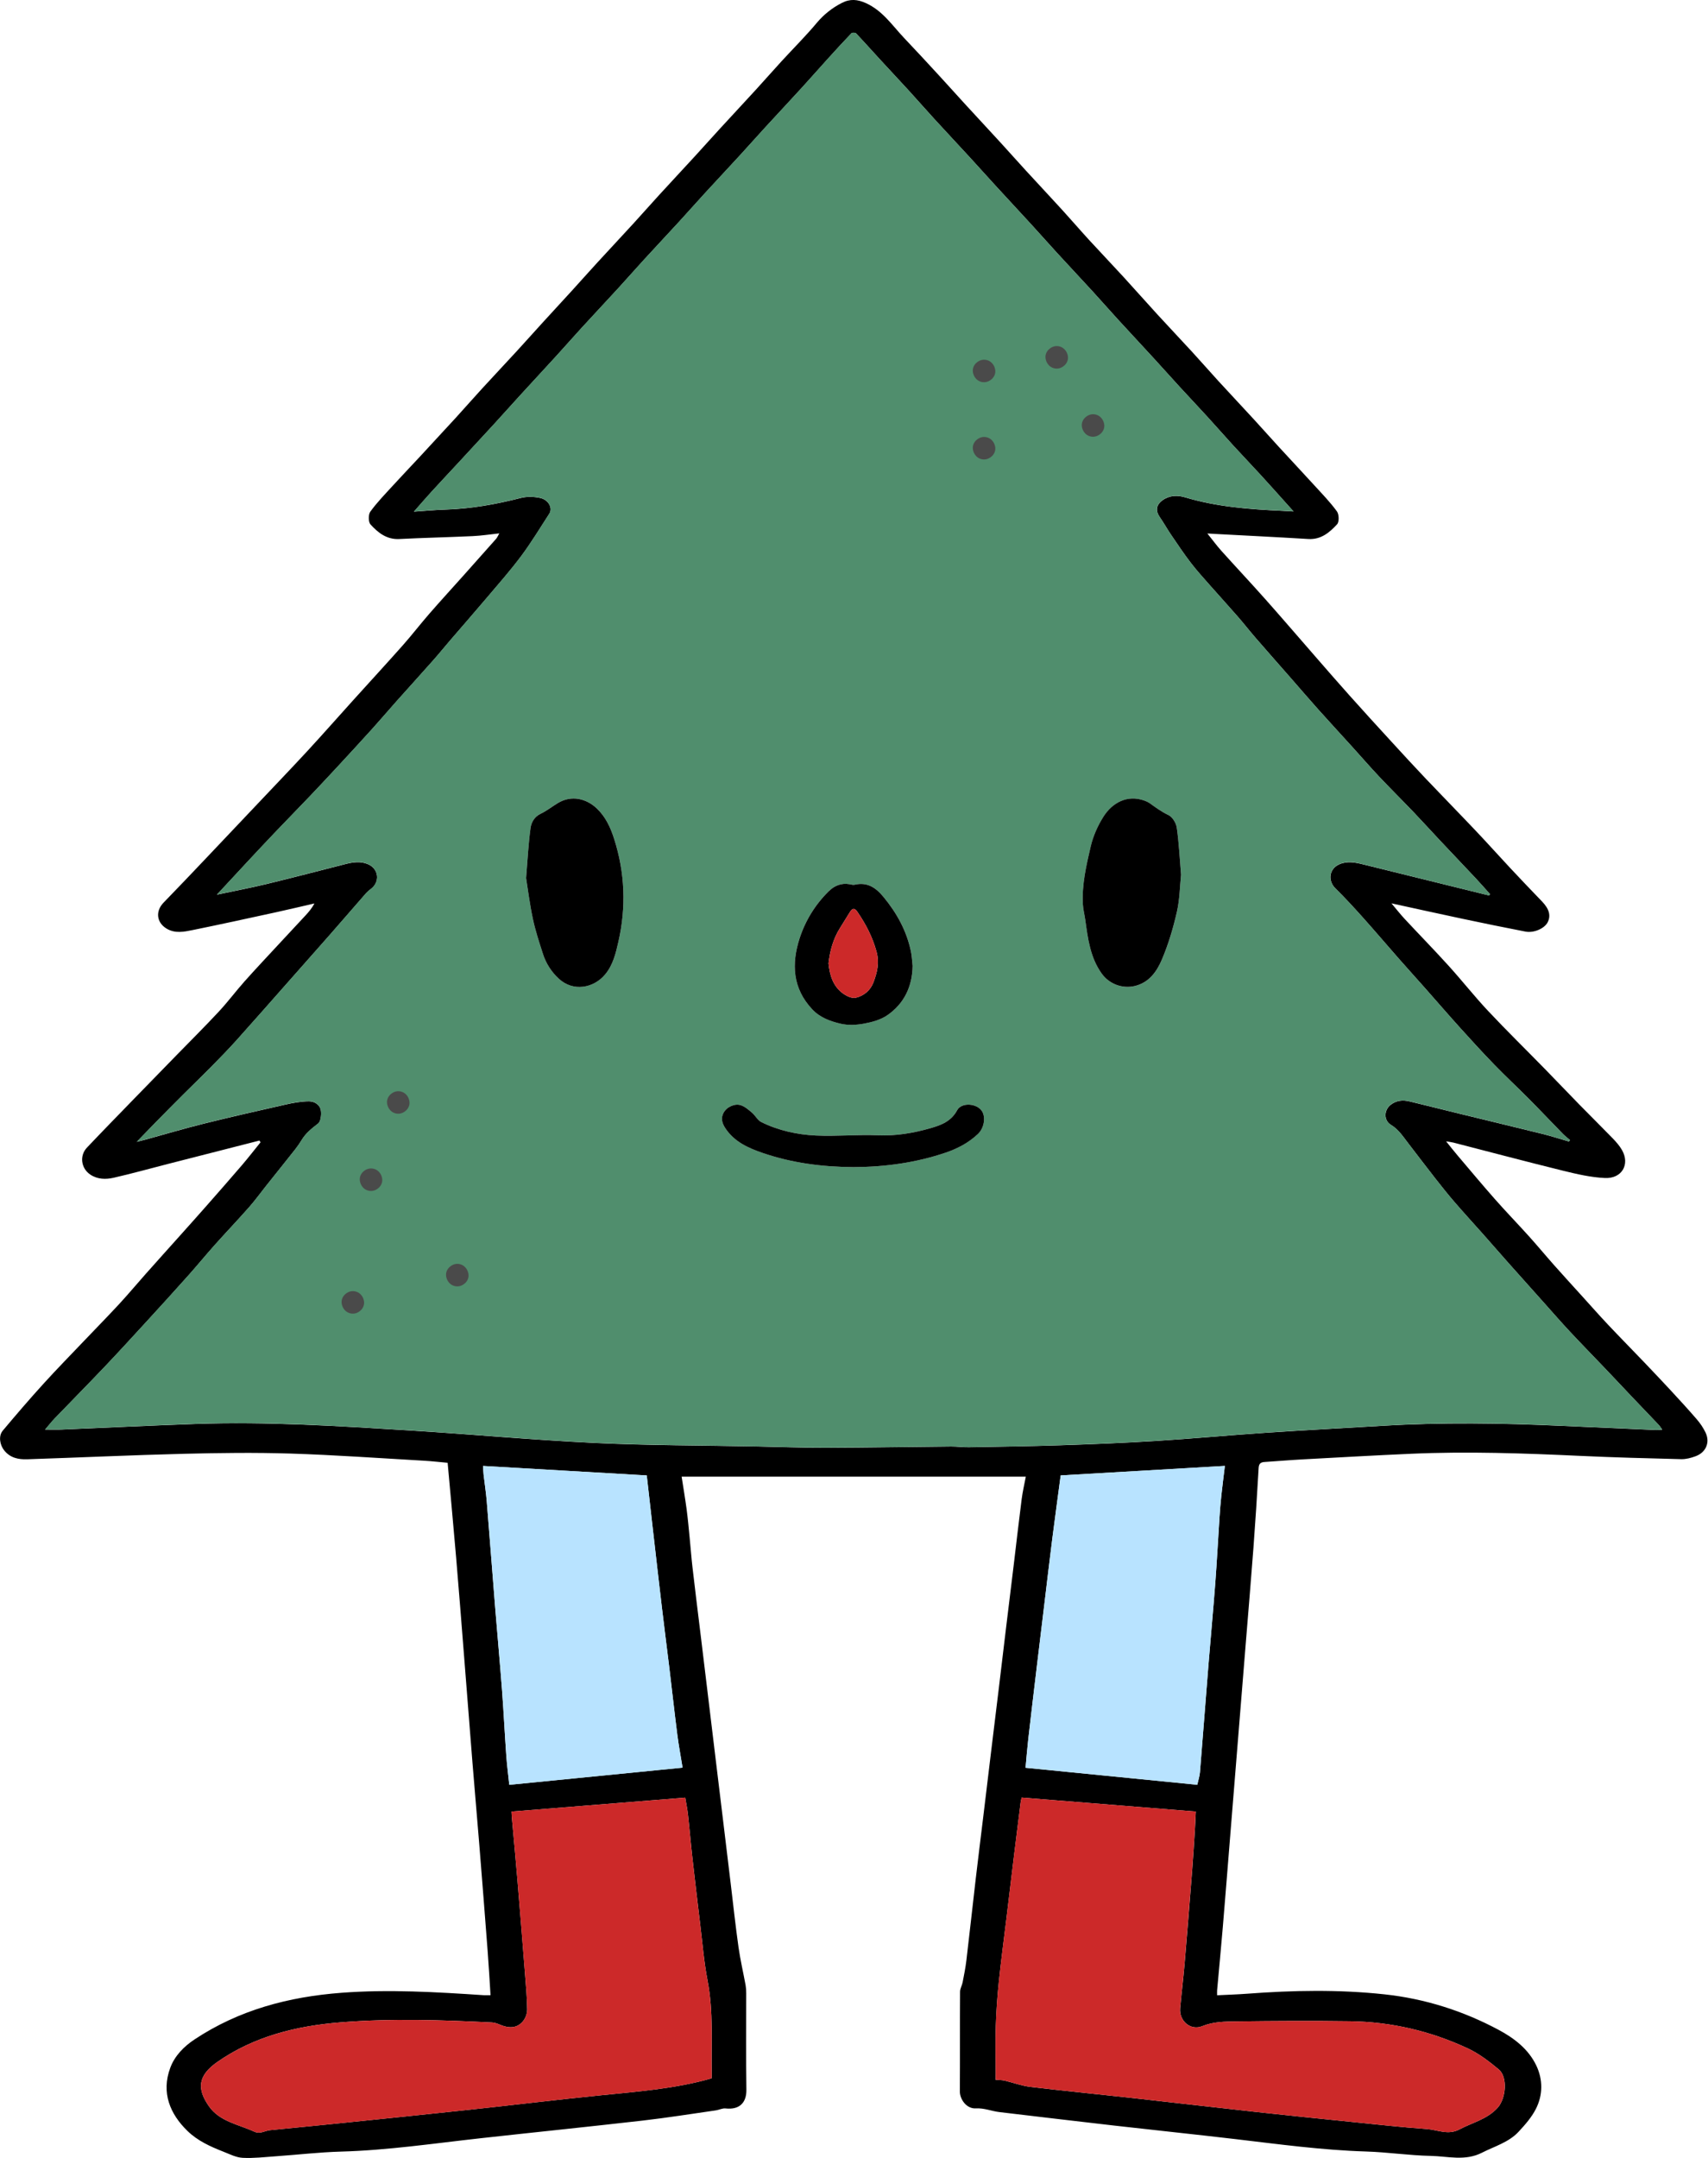 <?xml version="1.0" encoding="UTF-8" standalone="no"?>
<!DOCTYPE svg PUBLIC "-//W3C//DTD SVG 1.1//EN" "http://www.w3.org/Graphics/SVG/1.1/DTD/svg11.dtd">
<svg width="100%" height="100%" viewBox="0 0 3112 3930" version="1.1" xmlns="http://www.w3.org/2000/svg" xmlns:xlink="http://www.w3.org/1999/xlink" xml:space="preserve" xmlns:serif="http://www.serif.com/" style="fill-rule:evenodd;clip-rule:evenodd;stroke-linejoin:round;stroke-miterlimit:2;">
    <g transform="matrix(1,0,0,1,-817.77,-507.73)">
        <path d="M1290.5,2584.73C1234.8,2598.96 1179.11,2613.19 1123.42,2627.42C1090.53,2635.84 1057.81,2644.98 1024.72,2652.52C1010.41,2655.77 995.43,2655.57 982.19,2646.64C965.45,2635.35 962.19,2612.34 976.25,2597.53C1005.15,2567.05 1034.53,2537.03 1063.79,2506.89C1089.12,2480.79 1114.51,2454.73 1139.96,2428.72C1165.55,2402.46 1191.59,2376.63 1216.56,2349.79C1232.94,2332.19 1247.39,2312.79 1263.41,2294.79C1284.26,2271.41 1305.78,2248.64 1327.07,2225.66C1342.94,2208.53 1358.95,2191.55 1374.79,2174.4C1380.67,2168.04 1386.23,2161.4 1390.66,2152.96C1367.1,2158.38 1343.6,2164.02 1319.99,2169.16C1269.4,2180.16 1218.82,2191.27 1168.08,2201.57C1152.75,2204.68 1136.87,2207.87 1121.74,2199.04C1102.93,2188.04 1100.53,2167.12 1115.88,2151.38C1142.88,2123.72 1169.38,2095.67 1195.99,2067.68C1226.53,2035.58 1257.01,2003.42 1287.42,1971.19C1317.66,1939.19 1348.15,1907.48 1378,1875.19C1406.25,1844.59 1433.77,1813.31 1461.69,1782.41C1491.62,1749.27 1521.91,1716.41 1551.55,1683.03C1568.05,1664.44 1583.23,1644.67 1599.55,1625.92C1620.1,1602.32 1641.24,1579.25 1662.1,1555.92C1681.97,1533.69 1701.8,1511.42 1721.58,1489.11C1723.76,1486.64 1725.01,1483.36 1727.51,1479.04C1710.22,1480.89 1694.57,1483.35 1678.83,1484.04C1634.35,1486.12 1589.83,1487.04 1545.33,1489.33C1522.33,1490.52 1506.48,1477.8 1492.81,1462.74C1488.74,1458.25 1488.7,1444.74 1492.53,1439.43C1504.85,1422.49 1519.65,1407.32 1533.84,1391.78C1550.05,1374.05 1566.7,1356.7 1583.05,1339.09C1604.87,1315.59 1626.63,1292.03 1648.33,1268.41C1664.33,1250.9 1679.94,1233.01 1695.98,1215.53C1717.14,1192.45 1738.63,1169.69 1759.82,1146.64C1775.36,1129.75 1790.58,1112.56 1806.06,1095.64C1824.06,1075.88 1842.3,1056.27 1860.33,1036.5C1875.8,1019.5 1891.02,1002.34 1906.54,985.43C1928.22,961.81 1950.17,938.43 1971.84,914.78C1987.35,897.87 2002.47,880.61 2017.97,863.68C2039.64,840.02 2061.55,816.59 2083.25,792.96C2098.78,776.04 2114.05,758.88 2129.58,741.96C2151.27,718.33 2173.19,694.9 2194.85,671.25C2210.61,654.04 2226,636.49 2241.78,619.25C2263.2,595.9 2285.78,573.51 2306.07,549.25C2318.62,534.276 2334.07,521.99 2351.49,513.13C2366.67,505.21 2380.26,506.51 2395.55,513.44C2426.35,527.39 2444.08,554.91 2466.1,578C2487.44,600.37 2508.36,623.15 2529.32,645.89C2544.89,662.77 2560.15,679.89 2575.68,696.83C2597.37,720.45 2619.23,743.9 2640.9,767.54C2656.4,784.45 2671.6,801.65 2687.12,818.54C2709.07,842.46 2731.32,866.13 2753.21,890.12C2769.47,907.93 2785.21,926.25 2801.47,944.02C2822.37,966.81 2843.77,989.14 2864.67,1011.92C2885.36,1034.46 2905.55,1057.45 2926.23,1080C2947.37,1103.07 2968.94,1125.75 2990.11,1148.8C3006.16,1166.27 3021.73,1184.19 3037.76,1201.68C3058.92,1224.76 3080.41,1247.55 3101.61,1270.6C3117.15,1287.49 3132.36,1304.68 3147.88,1321.6C3169.57,1345.21 3191.54,1368.6 3213.15,1392.25C3227.08,1407.51 3241.62,1422.4 3253.68,1439.05C3257.59,1444.44 3257.99,1458.1 3253.99,1462.45C3240.28,1477.38 3224.67,1490.68 3201.58,1489.29C3144.79,1485.85 3087.97,1483.07 3031.16,1480.03C3027.72,1479.84 3024.27,1479.63 3017.61,1479.24C3027.04,1490.99 3034.54,1501.24 3043.01,1510.71C3069.57,1540.26 3096.81,1569.2 3123.2,1598.89C3153.88,1633.41 3183.93,1668.49 3214.3,1703.28C3234.94,1726.92 3255.46,1750.65 3276.39,1774.01C3301.87,1802.45 3327.54,1830.7 3353.39,1858.77C3374.08,1881.34 3394.8,1903.89 3415.89,1926.09C3445.89,1957.66 3476.4,1988.75 3506.36,2020.35C3527.43,2042.56 3547.83,2065.35 3568.75,2087.74C3588.08,2108.41 3607.59,2128.91 3627.27,2149.26C3640.4,2162.91 3643.85,2175.08 3637.58,2187.36C3631.91,2198.45 3612.65,2207.19 3597.16,2204.21C3558.85,2196.83 3520.64,2188.95 3482.47,2180.88C3440.22,2171.94 3398.06,2162.58 3353.04,2152.78C3362.1,2163.51 3369.27,2172.78 3377.2,2181.25C3403.76,2209.77 3431.04,2237.65 3457.2,2266.52C3481.58,2293.4 3504.05,2322.03 3528.88,2348.47C3562.61,2384.39 3597.88,2418.89 3632.32,2454.11C3653.21,2475.46 3673.77,2497.11 3694.66,2518.49C3715.22,2539.49 3736.17,2560.13 3756.66,2581.26C3762.76,2587.56 3768.66,2594.4 3773.03,2601.96C3787.95,2627.96 3773.03,2654.4 3741.85,2652.96C3716.31,2651.8 3690.73,2645.82 3665.73,2639.68C3599.02,2623.27 3532.62,2605.6 3466.07,2588.5C3462.39,2587.56 3458.57,2587.19 3452.57,2586.16C3460.33,2595.73 3466.62,2603.79 3473.22,2611.57C3495.97,2638.36 3518.49,2665.35 3541.75,2691.7C3561.94,2714.58 3583.22,2736.5 3603.65,2759.18C3619.27,2776.51 3634.15,2794.51 3649.65,2811.96C3666.65,2831.08 3683.9,2849.96 3701.07,2868.88C3716.73,2886.16 3732.18,2903.66 3748.18,2920.62C3769.4,2943.12 3791.18,2965.14 3812.54,2987.49C3828.68,3004.35 3844.71,3021.32 3860.62,3038.41C3876.95,3056.07 3893.28,3073.74 3908.97,3091.95C3915.54,3099.43 3921.08,3107.75 3925.42,3116.71C3933.84,3134.71 3925.93,3152.84 3906.95,3159.71C3898.73,3162.71 3889.66,3165.16 3881.05,3164.95C3819.5,3163.42 3757.94,3161.82 3696.44,3158.95C3593.87,3154.16 3491.3,3150.56 3388.64,3155.12C3322.88,3158.04 3257.16,3161.75 3191.44,3165.33C3168.25,3166.59 3145.09,3168.57 3121.92,3170.07C3114.75,3170.54 3111.47,3172.98 3111.01,3181.2C3108.31,3229.53 3105.17,3277.83 3101.58,3326.11C3097.3,3383.5 3092.38,3440.84 3087.74,3498.21C3083.07,3555.96 3078.41,3613.72 3073.74,3671.47C3069.11,3728.8 3064.47,3786.16 3059.82,3843.55C3055.15,3901.3 3050.63,3959.06 3045.77,4016.8C3042.54,4055.24 3038.83,4093.65 3035.38,4132.08C3035.15,4134.7 3035.38,4137.35 3035.38,4141.23C3053.9,4140.3 3071.96,4139.78 3089.95,4138.42C3173.53,4132.11 3257.12,4130.54 3340.57,4139.56C3413.92,4147.48 3483.33,4169.49 3548.26,4204.19C3576.69,4219.38 3602.93,4239.46 3617.13,4269.58C3629.13,4295.12 3629.03,4322.97 3616.13,4348.26C3608.36,4363.53 3596.44,4377.09 3584.63,4389.78C3566.58,4409.19 3540.94,4416.19 3518.05,4427.88C3487.22,4443.63 3455.7,4434.37 3424.68,4433.73C3385.33,4432.93 3346.1,4426.96 3306.74,4425.73C3226.49,4423.29 3147.14,4412.37 3067.59,4403.04C2994.59,4394.48 2921.45,4386.9 2848.41,4378.57C2778.46,4370.57 2708.55,4362.22 2638.64,4353.95C2624.31,4352.25 2611.05,4346.35 2595.76,4347.22C2578.7,4348.22 2566.52,4330.51 2566.62,4316.13C2567.05,4255.69 2566.62,4195.25 2567,4134.8C2567,4129.09 2570.56,4123.47 2571.69,4117.66C2574.26,4104.44 2576.93,4091.21 2578.53,4077.85C2584.42,4028.44 2589.77,3978.96 2595.53,3929.53C2599.95,3891.62 2604.73,3853.75 2609.31,3815.86C2614.03,3776.82 2618.73,3737.78 2623.42,3698.74C2627.96,3661.24 2632.53,3623.74 2637.13,3586.24C2641.89,3546.81 2646.62,3507.37 2651.32,3467.94C2655.86,3430.45 2660.51,3392.94 2665.04,3355.48C2669.8,3316.05 2674.25,3276.58 2679.33,3237.19C2681.07,3223.61 2684.33,3210.19 2686.82,3196.8L2059.72,3196.8C2062.72,3216.32 2066.13,3236.26 2068.81,3256.29C2071.06,3273.16 2072.56,3290.13 2074.24,3307.08C2076.04,3325.18 2077.35,3343.34 2079.43,3361.41C2083.89,3400.09 2088.71,3438.73 2093.43,3477.41C2098.06,3515.67 2102.7,3553.93 2107.33,3592.2C2112,3630.87 2116.66,3669.53 2121.33,3708.2C2125.96,3746.47 2130.6,3784.74 2135.25,3823C2139.92,3861.67 2144.58,3900.33 2149.25,3939C2153.87,3977.28 2157.96,4015.64 2163.36,4053.8C2166.63,4076.93 2172.03,4099.8 2176.25,4122.8C2177.08,4127.76 2177.45,4132.78 2177.38,4137.8C2177.45,4196.31 2176.85,4254.8 2177.69,4313.32C2178.02,4336.01 2165.92,4350.21 2139.69,4347.32C2133.97,4346.68 2127.91,4350.01 2121.92,4350.86C2077.53,4357.21 2033.23,4364.33 1988.7,4369.43C1890.3,4380.69 1791.76,4390.7 1693.31,4401.59C1608.71,4410.94 1524.47,4423.53 1439.15,4425.9C1399.79,4426.99 1360.54,4431.6 1321.23,4434.37C1300.78,4435.81 1280.23,4438.28 1259.85,4437.26C1248.03,4436.67 1236.31,4430.57 1224.85,4426.09C1201.14,4416.79 1178.01,4406.44 1159.3,4388.27C1127.79,4357.67 1111.1,4318.83 1128,4273.32C1136.1,4251.51 1152.73,4234.59 1172.07,4221.75C1253.27,4167.86 1343.97,4143.93 1440.23,4136.68C1526.71,4130.16 1612.84,4135.37 1699.04,4141.08C1702.81,4141.33 1706.62,4141.08 1711.51,4141.08C1709.78,4114.18 1708.36,4088.03 1706.36,4061.92C1701.34,3996.04 1696.17,3930.17 1690.84,3864.31C1686.84,3815.05 1682.48,3765.82 1678.51,3716.56C1673.21,3650.71 1668.18,3584.83 1662.95,3518.97C1658.31,3460.44 1653.77,3401.91 1648.79,3343.4C1643.97,3286.85 1638.66,3230.33 1633.37,3171.56C1619.95,3170.35 1605.18,3168.61 1590.37,3167.77C1509.19,3163.15 1428.04,3157.31 1346.8,3154.72C1282.18,3152.72 1217.41,3153.52 1152.8,3155.16C1057.57,3157.57 962.39,3162.02 867.18,3165.16C851.59,3165.66 836.62,3162.85 825.54,3149.16C817.54,3139.29 814.54,3122.88 822.79,3113.04C846.79,3084.46 871.15,3056.04 896.24,3028.43C920.92,3001.24 946.66,2975.01 971.99,2948.43C993.06,2926.32 1014.49,2904.54 1035.21,2882.12C1051.57,2864.43 1067.01,2845.9 1083.02,2827.89C1104.02,2804.21 1125.28,2780.69 1146.39,2757.08C1161.69,2739.98 1177.03,2722.92 1192.19,2705.69C1214.4,2680.45 1236.61,2655.23 1258.5,2629.69C1270.16,2616.09 1281.12,2601.91 1292.4,2587.99L1290.5,2584.73ZM3531.31,2138.53L3532.31,2135.71C3523.57,2126.01 3514.99,2116.17 3506.06,2106.65C3484.63,2083.82 3462.98,2061.19 3441.52,2038.38C3425.52,2021.38 3409.9,2004.05 3393.77,1987.18C3372.64,1965.1 3350.93,1943.58 3329.95,1921.37C3313.95,1904.37 3298.68,1886.73 3283.01,1869.44C3262.01,1846.26 3240.76,1823.28 3219.88,1799.97C3203.54,1781.73 3187.63,1763.11 3171.49,1744.69C3149.61,1719.69 3127.59,1694.85 3105.84,1669.76C3094.57,1656.76 3083.97,1643.18 3072.66,1630.21C3056.35,1611.52 3039.56,1593.21 3023.17,1574.6C3011.08,1560.85 2998.67,1547.32 2987.54,1532.81C2974.77,1516.16 2963.09,1498.65 2951.26,1481.28C2944.19,1470.89 2938.13,1459.81 2930.95,1449.51C2922.77,1437.8 2924.3,1427.04 2935.9,1418.74C2948.74,1409.54 2963.18,1409.29 2977.08,1413.45C3034.71,1430.7 3093.99,1435.27 3153.58,1437.96C3159.93,1438.24 3166.27,1438.67 3174.65,1439.14L3161.97,1425.06C3146.34,1407.72 3130.84,1390.26 3115.06,1373.06C3098.55,1355.06 3081.65,1337.45 3065.16,1319.46C3049.16,1301.97 3033.53,1284.1 3017.53,1266.6C3000.79,1248.29 2983.72,1230.28 2966.94,1212.01C2951.16,1194.81 2935.65,1177.37 2919.87,1160.17C2898.44,1136.82 2876.77,1113.67 2855.36,1090.29C2839.6,1073.08 2824.23,1055.52 2808.46,1038.29C2787.04,1014.94 2765.32,991.87 2743.89,968.52C2728.11,951.32 2712.7,933.79 2696.89,916.58C2675.23,892.92 2653.34,869.48 2631.65,845.85C2616.12,828.93 2600.84,811.77 2585.29,794.85C2563.83,771.52 2542.12,748.42 2520.72,725.04C2504.96,707.83 2489.62,690.24 2473.89,673.04C2456.63,654.15 2439.08,635.54 2421.76,616.71C2407,600.71 2392.52,584.38 2377.53,568.57C2376.1,567.07 2370.53,566.91 2369.19,568.32C2354.63,583.47 2340.45,599 2326.34,614.57C2310.4,632.15 2294.77,650 2278.76,667.51C2256.85,691.51 2234.64,715.16 2212.68,739.08C2197.17,755.98 2181.97,773.17 2166.45,790.08C2145.28,813.08 2123.87,835.93 2102.71,858.97C2086.71,876.45 2070.97,894.25 2054.93,911.73C2033.76,934.79 2012.32,957.6 1991.17,980.67C1975.17,998.17 1959.5,1016.03 1943.46,1033.52C1922.03,1056.89 1900.29,1079.98 1878.87,1103.35C1863.11,1120.54 1847.73,1138.08 1832,1155.35C1809.85,1179.6 1787.48,1203.65 1765.31,1227.88C1749.31,1245.37 1733.55,1263.09 1717.52,1280.57C1696.36,1303.63 1675.12,1326.63 1653.8,1349.57C1637.2,1367.49 1620.45,1385.25 1603.97,1403.27C1593.58,1414.64 1583.57,1426.35 1571.97,1439.48C1592.2,1438.12 1610.26,1436.34 1628.36,1435.79C1675.36,1434.35 1721.26,1426.24 1766.76,1414.54C1777.85,1411.68 1790.76,1412.1 1802.02,1414.54C1817.32,1417.82 1825.17,1433.16 1818.7,1443.16C1801.94,1469.04 1785.96,1495.54 1767.55,1520.23C1747.93,1546.54 1726.08,1571.23 1704.84,1596.31C1682.63,1622.54 1659.96,1648.38 1637.55,1674.45C1627.34,1686.33 1617.49,1698.53 1607.09,1710.25C1585.09,1735.11 1562.67,1759.68 1540.56,1784.48C1525.3,1801.61 1510.45,1819.1 1495.07,1836.12C1474.07,1859.34 1452.84,1882.32 1431.57,1905.29C1415.44,1922.7 1399.2,1940 1382.85,1957.2C1361.49,1979.59 1339.85,2001.69 1318.47,2024.07C1301.86,2041.47 1285.47,2059.07 1269.03,2076.65C1250.57,2096.44 1232.2,2116.31 1213.03,2136.98C1244.23,2130.35 1274.19,2124.68 1303.79,2117.53C1351.47,2106.02 1398.91,2093.53 1446.45,2081.46C1460.45,2077.89 1474.53,2075.46 1488.51,2081.62C1507.86,2090.06 1510.58,2113.62 1493.76,2126.46C1490.64,2128.68 1487.74,2131.21 1485.11,2133.99C1463.22,2158.99 1441.57,2184.16 1419.66,2209.11C1394.17,2238.11 1368.48,2267.03 1342.88,2295.97C1311.49,2331.44 1280.29,2367.08 1248.61,2402.29C1233.52,2419.07 1217.7,2435.2 1201.85,2451.29C1185.25,2468.14 1168.14,2484.51 1151.39,2501.22C1134.88,2517.69 1118.46,2534.25 1102.14,2550.9C1091.14,2562.07 1080.3,2573.39 1067.03,2587.08C1074.56,2585.14 1078.65,2584.15 1082.7,2583.08C1118.05,2573.36 1153.21,2562.91 1188.77,2554.08C1238.26,2541.79 1287.99,2530.45 1337.77,2519.28C1351.91,2516.1 1366.51,2513.34 1380.9,2513.35C1390.9,2513.35 1401.23,2519.57 1402.55,2530.86C1403.44,2538.5 1402.19,2550.14 1397.24,2553.95C1385.93,2562.68 1375.11,2571.15 1367.61,2583.52C1364.04,2589.45 1360.1,2595.15 1355.83,2600.59C1338.34,2622.75 1320.64,2644.73 1303.05,2666.81C1292.58,2679.96 1282.71,2693.64 1271.61,2706.23C1251.16,2729.41 1229.8,2751.79 1209.2,2774.83C1192.88,2793.09 1177.38,2812.07 1161.07,2830.32C1135.64,2858.79 1110,2887.06 1084.14,2915.14C1058.79,2942.79 1033.46,2970.46 1007.62,2997.63C977.88,3028.89 947.52,3059.55 917.62,3090.63C911.71,3096.76 906.47,3103.55 900.02,3111.09C911.22,3111.09 920.41,3111.42 929.57,3111.09C1010.83,3107.7 1092.07,3103.69 1173.36,3100.85C1304.36,3096.25 1435.12,3104.66 1565.78,3112.77C1677.46,3119.7 1788.96,3130.06 1900.7,3135.38C1998.88,3140.06 2097.3,3139.86 2195.61,3141.82C2237.74,3142.66 2279.87,3144.3 2322,3144.17C2398.23,3143.94 2474.45,3142.59 2550.68,3141.9C2561.49,3141.8 2572.31,3143.42 2583.11,3143.23C2638.5,3142.23 2693.89,3141.51 2749.25,3139.66C2807.3,3137.73 2865.38,3135.46 2923.35,3131.83C2990.58,3127.63 3057.68,3121.32 3124.89,3116.83C3195.21,3112.1 3265.6,3108.48 3335.96,3104.25C3444.76,3097.7 3553.55,3099.25 3662.34,3104.25C3719.99,3106.92 3777.65,3109.47 3835.34,3111.91C3838.53,3112.04 3841.76,3111.49 3846.4,3111.16C3843.62,3107.39 3842.07,3104.77 3840.03,3102.62C3823.74,3085.46 3807.33,3068.42 3791.03,3051.28C3774.94,3034.36 3759.03,3017.28 3742.89,3000.42C3721.27,2977.75 3699.34,2955.37 3677.95,2932.48C3662.02,2915.43 3646.71,2897.79 3631.15,2880.4C3609.77,2856.51 3588.4,2832.6 3567.05,2808.69C3551.05,2790.69 3535.24,2772.49 3519.25,2754.47C3502.25,2735.34 3484.96,2716.52 3468.25,2697.17C3456.06,2683.05 3444.41,2668.45 3432.91,2653.76C3416.17,2632.4 3399.82,2610.76 3383.23,2589.24C3373.96,2577.24 3365.87,2564.51 3352.18,2556.24C3338.49,2547.97 3339.27,2528.92 3351.95,2519.38C3362.57,2511.38 3373.95,2510.58 3386.09,2513.5C3416.09,2520.75 3446.09,2528.32 3476.09,2535.64C3526.75,2548 3577.46,2560.1 3628.09,2572.64C3644.36,2576.64 3660.34,2581.86 3676.46,2586.52L3678.21,2583.83C3673.92,2580.12 3669.34,2576.7 3665.39,2572.66C3644.78,2551.57 3624.52,2530.13 3603.74,2509.2C3582.74,2488.06 3560.94,2467.77 3540.2,2446.41C3519.2,2424.74 3498.79,2402.41 3478.54,2380C3456.79,2355.91 3435.54,2331.34 3414.05,2307C3398.32,2289.24 3382.36,2271.68 3366.69,2253.86C3344.77,2228.93 3323.28,2203.61 3301.13,2178.86C3284.85,2160.69 3268.33,2142.66 3250.93,2125.58C3236.69,2111.58 3239.47,2089.88 3257.79,2081.78C3272.17,2075.42 3286.53,2078.14 3300.96,2081.72C3377.71,2100.65 3454.5,2119.58 3531.31,2138.53ZM2631.88,4295.12C2638.23,4295.67 2643.32,4295.51 2648.12,4296.63C2663.83,4300.29 2679.23,4306.14 2695.12,4308.05C2754.67,4315.2 2814.38,4320.96 2874,4327.56C2952.45,4336.25 3030.84,4345.43 3109.3,4354.03C3166.59,4360.31 3223.94,4366.12 3281.3,4371.93C3326.71,4376.52 3372.1,4381.63 3417.62,4384.84C3437.19,4386.23 3456.23,4396.51 3477.02,4385.45C3500.55,4372.93 3527.46,4367.14 3546.5,4346.02C3561.89,4328.94 3565.1,4290.02 3548.5,4276.2C3531.2,4261.86 3512.79,4247.67 3492.61,4238.2C3424.67,4206.41 3352.61,4189.55 3277.51,4188.52C3208.6,4187.57 3139.66,4187.96 3070.75,4188.86C3049.82,4189.14 3028.8,4189.11 3008.23,4197.5C2987.01,4206.16 2965.91,4187.87 2968.02,4164.88C2970.51,4137.64 2973.84,4110.48 2976.17,4083.22C2981.05,4025.89 2985.69,3968.54 2990.1,3911.17C2991.98,3887.24 2993.41,3863.27 2994.93,3839.31C2995.62,3828.31 2996.03,3817.25 2996.55,3806.69L2679.24,3781.22C2678.69,3783.79 2677.74,3787.11 2677.31,3790.5C2673.25,3822.6 2669.25,3854.71 2665.31,3886.83C2660.58,3925.48 2655.99,3964.15 2651.31,4002.83C2646.73,4040.72 2641.6,4078.54 2637.68,4116.49C2634.93,4143.02 2633.03,4169.69 2632.16,4196.34C2631.23,4224.98 2631.96,4253.68 2631.96,4282.34L2631.88,4295.12ZM1749.78,3806.71C1749.94,3809.98 1749.98,3813.03 1750.25,3816.07C1753.61,3853.71 1757.18,3891.33 1760.34,3928.98C1765.14,3986.31 1769.78,4043.65 1774.25,4100.98C1775.98,4122.98 1777.99,4144.98 1778.32,4167.03C1778.21,4174.82 1775.52,4182.37 1770.69,4188.48C1759.04,4202.42 1743.89,4201.22 1728.4,4194.69C1723.91,4192.8 1719.03,4190.99 1714.25,4190.75C1622.17,4186.19 1530.06,4183.1 1437.98,4190.56C1357.72,4197.05 1280.86,4215.93 1213.92,4262.56C1177.17,4288.15 1176.78,4312.56 1198.74,4343.72C1218.16,4371.25 1252.39,4376.39 1281.12,4389.61C1291.78,4394.51 1300.4,4387.82 1310,4386.87C1352.33,4382.67 1394.68,4378.6 1437,4374.25C1515.87,4366.15 1594.75,4358.11 1673.58,4349.64C1753.58,4341.04 1833.46,4331.31 1913.52,4323.26C1980.63,4316.5 2047.91,4311.47 2114.19,4292.56C2114.42,4290.51 2114.55,4288.44 2114.56,4286.38C2113.4,4228.96 2117.98,4171.43 2106.92,4114.26C2100.35,4080.26 2097.63,4045.57 2093.44,4011.15C2088.51,3970.58 2083.75,3929.99 2079.15,3889.39C2076.27,3863.62 2074.15,3837.77 2071.25,3812.01C2070.05,3801.25 2067.79,3790.62 2066.25,3781.32L1749.78,3806.71ZM2999.22,3757.91C3001.1,3749.38 3003.5,3742.38 3004.09,3735.25C3009.45,3669.8 3014.38,3604.33 3019.66,3538.88C3023.66,3489.63 3028.26,3440.43 3031.99,3391.16C3034.99,3351.02 3037.12,3310.81 3039.76,3270.63C3040.63,3257.52 3041.66,3244.41 3043.05,3231.34C3044.95,3213.54 3047.27,3195.78 3049.5,3177.24L2750.35,3194.56C2745.2,3233.28 2739.88,3271.78 2734.98,3310.34C2730.12,3348.58 2725.67,3386.86 2721.04,3425.13C2716.37,3463.8 2711.71,3502.44 2707.04,3541.07C2701.74,3585.49 2696.41,3629.91 2691.33,3674.36C2689.33,3691.88 2687.96,3709.48 2686.33,3726.93L2999.22,3757.91ZM1697.89,3177.29C1698.26,3183.4 1698.35,3188.39 1698.89,3193.29C1700.72,3209.29 1703.26,3225.29 1704.58,3241.29C1709.95,3306.73 1714.87,3372.2 1720.16,3437.65C1724.16,3486.89 1728.71,3536.08 1732.43,3585.34C1735.43,3625.09 1737.37,3664.92 1740.2,3704.69C1741.44,3722.14 1743.74,3739.5 1745.67,3757.97L2061.41,3726.67C2058.12,3706.25 2054.35,3686.3 2051.78,3666.2C2046.6,3625.68 2042.15,3585.06 2037.25,3544.5C2032.87,3508.16 2028.12,3471.87 2023.81,3435.5C2018.08,3387.24 2012.6,3338.95 2007.07,3290.66C2003.35,3258.29 1999.72,3225.91 1996.16,3194.52L1697.89,3177.29Z" style="fill-rule:nonzero;"/>
    </g>
    <g transform="matrix(1,0,0,1,-817.77,-507.73)">
        <path d="M3531.31,2138.53C3454.5,2119.55 3377.69,2100.55 3300.87,2081.53C3286.44,2077.95 3272.08,2075.23 3257.7,2081.59C3239.38,2089.69 3236.6,2111.41 3250.84,2125.39C3268.24,2142.47 3284.76,2160.5 3301.04,2178.67C3323.19,2203.39 3344.68,2228.67 3366.6,2253.67C3382.27,2271.49 3398.23,2289.05 3413.96,2306.81C3435.49,2331.11 3456.7,2355.68 3478.45,2379.81C3498.7,2402.23 3519.08,2424.55 3540.11,2446.22C3560.85,2467.58 3582.68,2487.87 3603.65,2509.01C3624.43,2529.94 3644.65,2551.38 3665.3,2572.47C3669.25,2576.47 3673.83,2579.93 3678.12,2583.64L3676.37,2586.33C3660.25,2581.67 3644.27,2576.5 3628,2572.45C3577.39,2559.89 3526.68,2547.79 3476,2535.45C3446,2528.13 3416,2520.56 3386,2513.31C3373.9,2510.39 3362.48,2511.21 3351.86,2519.19C3339.18,2528.73 3338.34,2547.75 3352.09,2556.05C3365.84,2564.35 3373.87,2577.05 3383.14,2589.05C3399.73,2610.54 3416.08,2632.21 3432.82,2653.57C3444.32,2668.26 3455.97,2682.86 3468.16,2696.98C3484.86,2716.33 3502.16,2735.15 3519.16,2754.28C3535.16,2772.28 3550.96,2790.49 3566.96,2808.5C3588.29,2832.46 3609.66,2856.36 3631.06,2880.21C3646.62,2897.6 3661.93,2915.21 3677.86,2932.29C3699.25,2955.18 3721.18,2977.56 3742.8,3000.23C3758.91,3017.12 3774.8,3034.17 3790.94,3051.09C3807.25,3068.23 3823.66,3085.27 3839.94,3102.43C3841.94,3104.58 3843.53,3107.2 3846.31,3110.97C3841.67,3111.3 3838.44,3111.85 3835.25,3111.72C3777.59,3109.22 3719.92,3106.67 3662.25,3104.06C3553.46,3099.06 3444.67,3097.5 3335.87,3104.06C3265.51,3108.29 3195.12,3111.91 3124.8,3116.64C3057.59,3121.16 2990.49,3127.47 2923.26,3131.64C2865.26,3135.27 2807.26,3137.54 2749.16,3139.47C2693.8,3141.32 2638.41,3142.08 2583.02,3143.04C2572.22,3143.23 2561.4,3141.61 2550.59,3141.71C2474.36,3142.4 2398.14,3143.71 2321.91,3143.98C2279.78,3144.11 2237.65,3142.47 2195.52,3141.63C2097.21,3139.63 1998.79,3139.87 1900.61,3135.19C1788.87,3129.87 1677.37,3119.51 1565.69,3112.58C1435.03,3104.47 1304.31,3096.06 1173.27,3100.66C1091.98,3103.5 1010.74,3107.51 929.48,3110.9C920.32,3111.28 911.13,3110.9 899.93,3110.9C906.38,3103.36 911.62,3096.57 917.53,3090.44C947.47,3059.37 977.83,3028.71 1007.53,2997.44C1033.37,2970.27 1058.7,2942.6 1084.05,2914.95C1109.85,2886.82 1135.49,2858.55 1160.98,2830.13C1177.29,2811.88 1192.79,2792.9 1209.11,2774.64C1229.71,2751.64 1251.11,2729.22 1271.52,2706.04C1282.62,2693.45 1292.52,2679.77 1302.96,2666.62C1320.55,2644.54 1338.25,2622.56 1355.74,2600.4C1360.01,2594.96 1363.95,2589.26 1367.52,2583.33C1375.02,2570.96 1385.84,2562.49 1397.15,2553.76C1402.15,2549.95 1403.35,2538.31 1402.46,2530.67C1401.14,2519.38 1390.79,2513.17 1380.81,2513.16C1366.42,2513.16 1351.81,2515.91 1337.68,2519.09C1287.92,2530.26 1238.19,2541.6 1188.68,2553.89C1153.12,2562.72 1117.96,2573.17 1082.61,2582.89C1078.61,2584 1074.47,2584.99 1066.94,2586.89C1080.21,2573.2 1091.05,2561.89 1102.05,2550.71C1118.4,2534.09 1134.81,2517.53 1151.3,2501.03C1168.05,2484.32 1185.16,2467.95 1201.76,2451.1C1217.61,2435.02 1233.43,2418.89 1248.52,2402.1C1280.2,2366.89 1311.4,2331.25 1342.79,2295.78C1368.39,2266.84 1394.08,2237.96 1419.57,2208.92C1441.48,2183.92 1463.13,2158.79 1485.02,2133.8C1487.65,2131.02 1490.55,2128.49 1493.67,2126.27C1510.49,2113.41 1507.77,2089.87 1488.42,2081.43C1474.42,2075.32 1460.42,2077.7 1446.36,2081.27C1398.82,2093.35 1351.36,2105.83 1303.7,2117.34C1274.1,2124.49 1244.14,2130.16 1212.94,2136.79C1232.12,2116.12 1250.49,2096.25 1268.94,2076.46C1285.35,2058.88 1301.77,2041.28 1318.38,2023.88C1339.74,2001.5 1361.38,1979.4 1382.76,1957.01C1399.14,1939.84 1415.38,1922.54 1431.48,1905.1C1452.75,1882.1 1473.99,1859.1 1494.98,1835.93C1510.36,1818.93 1525.21,1801.42 1540.47,1784.29C1562.58,1759.49 1584.95,1734.92 1607,1710.06C1617.4,1698.34 1627.25,1686.14 1637.46,1674.26C1659.87,1648.19 1682.54,1622.35 1704.75,1596.12C1725.99,1571.03 1747.84,1546.35 1767.46,1520.04C1785.87,1495.35 1801.85,1468.85 1818.61,1442.97C1825.08,1432.97 1817.23,1417.63 1801.93,1414.35C1790.63,1411.93 1777.76,1411.51 1766.67,1414.35C1721.17,1426.05 1675.31,1434.16 1628.27,1435.6C1610.17,1436.15 1592.11,1437.93 1571.88,1439.29C1583.45,1426.16 1593.46,1414.45 1603.88,1403.08C1620.36,1385.08 1637.11,1367.3 1653.71,1349.38C1674.98,1326.43 1696.22,1303.43 1717.43,1280.38C1733.43,1262.9 1749.21,1245.18 1765.22,1227.69C1787.39,1203.46 1809.76,1179.41 1831.91,1155.16C1847.64,1137.93 1863.02,1120.39 1878.78,1103.16C1900.2,1079.79 1921.94,1056.7 1943.37,1033.33C1959.37,1015.84 1975.04,997.98 1991.08,980.48C2012.23,957.41 2033.67,934.6 2054.84,911.54C2070.84,894.06 2086.58,876.26 2102.62,858.78C2123.78,835.78 2145.19,812.93 2166.36,789.89C2181.88,772.99 2197.08,755.8 2212.59,738.89C2234.59,714.97 2256.76,691.28 2278.67,667.32C2294.67,649.81 2310.31,631.96 2326.25,614.38C2340.36,598.81 2354.54,583.28 2369.1,568.13C2370.45,566.72 2376.01,566.88 2377.44,568.38C2392.44,584.19 2406.91,600.48 2421.67,616.52C2438.99,635.35 2456.54,653.96 2473.8,672.85C2489.53,690.08 2504.87,707.67 2520.63,724.85C2542.03,748.23 2563.74,771.33 2585.2,794.66C2600.75,811.57 2616.03,828.73 2631.56,845.66C2653.25,869.29 2675.14,892.73 2696.8,916.39C2712.56,933.6 2727.97,951.13 2743.8,968.33C2765.23,991.68 2786.95,1014.75 2808.37,1038.1C2824.14,1055.3 2839.51,1072.86 2855.27,1090.1C2876.68,1113.48 2898.35,1136.63 2919.78,1159.98C2935.56,1177.18 2951.07,1194.62 2966.85,1211.82C2983.63,1230.09 3000.7,1248.1 3017.44,1266.41C3033.44,1283.91 3049.05,1301.78 3065.07,1319.27C3081.56,1337.27 3098.46,1354.88 3114.97,1372.87C3130.75,1390.06 3146.25,1407.52 3161.88,1424.87L3174.56,1438.95C3166.18,1438.48 3159.84,1438.05 3153.49,1437.77C3093.9,1435.08 3034.62,1430.51 2976.99,1413.26C2963.09,1409.1 2948.65,1409.35 2935.81,1418.55C2924.21,1426.85 2922.68,1437.61 2930.86,1449.32C2938.04,1459.62 2944.1,1470.7 2951.17,1481.09C2963,1498.46 2974.68,1515.97 2987.45,1532.62C2998.58,1547.13 3010.99,1560.62 3023.08,1574.41C3039.47,1593.04 3056.26,1611.33 3072.57,1630.02C3083.88,1643.02 3094.48,1656.57 3105.75,1669.57C3127.5,1694.66 3149.52,1719.57 3171.4,1744.5C3187.54,1762.92 3203.4,1781.5 3219.79,1799.78C3240.67,1823.09 3261.9,1846.07 3282.92,1869.25C3298.59,1886.54 3313.84,1904.25 3329.86,1921.18C3350.86,1943.39 3372.55,1964.91 3393.68,1986.99C3409.81,2003.86 3425.44,2021.19 3441.43,2038.19C3462.89,2061 3484.54,2083.63 3505.97,2106.46C3514.9,2115.98 3523.48,2125.82 3532.22,2135.52L3531.31,2138.53ZM2969.63,2100.72C2967.11,2070.43 2965.81,2042.54 2961.89,2015.03C2960.69,2006.61 2954.02,1995.56 2946.81,1992.15C2934.24,1986.15 2923.51,1978.33 2912.49,1970.42C2909.63,1968.48 2906.52,1966.93 2903.24,1965.84C2871.66,1954.38 2844.31,1969.56 2828.13,1995.26C2817.75,2011.76 2809.39,2030.63 2805,2049.56C2797,2083.94 2788.78,2118.69 2790.81,2154.56C2791.35,2164.03 2793.86,2173.37 2795.18,2182.82C2799.97,2217.01 2804.1,2251.31 2825.1,2280.65C2838.65,2299.61 2862.38,2308.62 2885.1,2303.43C2911.61,2297.23 2925.65,2276.72 2934.96,2254.75C2946.67,2227.12 2955.35,2197.88 2962.05,2168.58C2967.24,2145.74 2967.44,2121.78 2969.63,2100.72ZM1776.33,2106.72C1779.44,2125.94 1782.9,2153.72 1788.7,2181.09C1793.3,2202.74 1800.33,2223.91 1807.11,2245.03C1812.67,2262.23 1822.61,2277.7 1835.94,2289.91C1861.81,2313.98 1899.47,2307.56 1920.68,2281.72C1934.85,2264.47 1939.78,2243.25 1944.46,2222.72C1958.81,2159.81 1956.46,2097.25 1936.73,2035.33C1930.05,2014.39 1921.25,1995.33 1905.39,1980.14C1886.34,1961.9 1859.1,1955.14 1834.34,1970.04C1823.7,1976.44 1813.82,1984.34 1802.7,1989.66C1791.1,1995.2 1785.85,2005.44 1784.42,2015.78C1780.66,2043 1779.35,2070.51 1776.33,2106.76L1776.33,2106.72ZM2480.56,2266.65C2479.56,2257.83 2479.27,2248.86 2477.46,2240.21C2469.64,2202.8 2451.83,2170.49 2427.58,2141.11C2413.46,2124 2397.89,2113.42 2374.74,2118.84C2371.92,2119.5 2368.63,2118.39 2365.6,2117.84C2350.6,2115.24 2337.95,2120.58 2327.74,2130.67C2303.39,2154.58 2285.17,2184.03 2274.65,2216.5C2259.74,2262.7 2261.75,2307.5 2297.74,2345.73C2311.94,2360.81 2330.47,2367.4 2349.15,2371.83C2362.79,2375.06 2378.21,2374.32 2392.15,2371.72C2406.91,2368.98 2422.75,2364.64 2434.8,2356.24C2465.29,2335.06 2480,2304.19 2480.56,2266.69L2480.56,2266.65ZM2373,2633.1C2430.08,2632.85 2486.51,2625.21 2541.17,2606.55C2562.78,2599.17 2582.69,2588.55 2599.51,2572.77C2610.36,2562.56 2614.12,2543.54 2607.36,2531.88C2598.65,2516.88 2569.78,2514.41 2561.7,2529.51C2550.78,2549.93 2532.1,2556.81 2512.56,2562.34C2481.69,2571.07 2450.47,2576.46 2417.8,2575.09C2380.09,2573.51 2342.15,2577.25 2304.45,2575.52C2270.11,2573.94 2236.25,2566.52 2205.03,2551.14C2198.11,2547.75 2193.97,2539.14 2187.75,2533.81C2181.53,2528.48 2174.98,2522.81 2167.55,2520.36C2156.39,2516.72 2141.61,2523.64 2135.99,2534.36C2131.06,2543.78 2133.05,2552.63 2139.34,2562.17C2155.76,2587.05 2180.93,2598.17 2207.15,2607.17C2260.62,2625.6 2316.05,2632.82 2373,2633.1Z" style="fill:rgb(80,142,109);fill-rule:nonzero;"/>
    </g>
    <g transform="matrix(1,0,0,1,-817.77,-507.73)">
        <path d="M2631.88,4295.12L2631.88,4282.34C2631.88,4253.68 2631.15,4224.98 2632.08,4196.34C2632.95,4169.69 2634.85,4143.02 2637.6,4116.49C2641.52,4078.54 2646.65,4040.72 2651.23,4002.83C2655.91,3964.18 2660.5,3925.51 2665.23,3886.83C2669.15,3854.71 2673.15,3822.6 2677.23,3790.5C2677.66,3787.11 2678.61,3783.79 2679.16,3781.22L2996.47,3806.69C2995.95,3817.25 2995.54,3828.29 2994.85,3839.31C2993.33,3863.31 2991.85,3887.24 2990.02,3911.17C2985.53,3968.5 2980.88,4025.85 2976.09,4083.22C2973.76,4110.48 2970.43,4137.64 2967.94,4164.88C2965.83,4187.88 2986.94,4206.16 3008.15,4197.5C3028.72,4189.11 3049.74,4189.14 3070.67,4188.86C3139.58,4187.96 3208.52,4187.57 3277.43,4188.52C3352.54,4189.52 3424.59,4206.41 3492.53,4238.2C3512.71,4247.64 3531.12,4261.83 3548.42,4276.2C3565.06,4290 3561.85,4328.94 3546.42,4346.02C3527.42,4367.14 3500.47,4372.93 3476.94,4385.45C3456.15,4396.51 3437.11,4386.23 3417.54,4384.84C3372.02,4381.63 3326.63,4376.52 3281.22,4371.93C3223.87,4366.12 3166.52,4360.31 3109.22,4354.03C3030.76,4345.43 2952.37,4336.25 2873.92,4327.56C2814.3,4320.96 2754.59,4315.2 2695.04,4308.05C2679.15,4306.14 2663.75,4300.29 2648.04,4296.63C2643.32,4295.51 2638.23,4295.67 2631.88,4295.12Z" style="fill:rgb(204,41,41);fill-rule:nonzero;"/>
    </g>
    <g transform="matrix(1,0,0,1,-817.77,-507.73)">
        <path d="M1749.78,3806.71L2066.24,3781.34C2067.79,3790.64 2070.05,3801.27 2071.24,3812.03C2074.12,3837.79 2076.24,3863.64 2079.14,3889.41C2083.7,3930.02 2088.46,3970.6 2093.43,4011.17C2097.62,4045.59 2100.34,4080.31 2106.91,4114.28C2117.97,4171.45 2113.39,4228.98 2114.55,4286.4C2114.53,4288.47 2114.41,4290.53 2114.18,4292.58C2047.9,4311.49 1980.62,4316.52 1913.51,4323.28C1833.45,4331.33 1753.57,4341.06 1673.57,4349.66C1594.74,4358.13 1515.86,4366.17 1436.99,4374.27C1394.67,4378.62 1352.32,4382.69 1309.99,4386.89C1300.39,4387.84 1291.77,4394.53 1281.11,4389.63C1252.38,4376.41 1218.11,4371.27 1198.73,4343.74C1176.73,4312.62 1177.16,4288.17 1213.91,4262.58C1280.85,4215.96 1357.71,4197.08 1437.97,4190.58C1530.05,4183.12 1622.16,4186.21 1714.24,4190.77C1719.02,4191.01 1723.9,4192.82 1728.39,4194.71C1743.88,4201.24 1759.03,4202.44 1770.68,4188.5C1775.51,4182.39 1778.2,4174.84 1778.31,4167.05C1777.98,4145.05 1775.97,4123 1774.24,4101C1769.72,4043.67 1765.08,3986.33 1760.33,3929C1757.17,3891.35 1753.6,3853.73 1750.24,3816.09C1750,3813 1749.94,3810 1749.78,3806.71Z" style="fill:rgb(204,41,41);fill-rule:nonzero;"/>
    </g>
    <g transform="matrix(1,0,0,1,-817.77,-507.73)">
        <path d="M2999.22,3757.91L2686.33,3726.91C2687.98,3709.46 2689.33,3691.91 2691.33,3674.34C2696.41,3629.89 2701.74,3585.47 2707.04,3541.05C2711.65,3502.38 2716.32,3463.74 2721.04,3425.11C2725.67,3386.84 2730.12,3348.56 2734.98,3310.32C2739.88,3271.76 2745.2,3233.26 2750.35,3194.54L3049.5,3177.22C3047.27,3195.76 3044.95,3213.52 3043.05,3231.32C3041.66,3244.39 3040.63,3257.5 3039.76,3270.61C3037.12,3310.79 3035.03,3351 3031.99,3391.14C3028.26,3440.41 3023.64,3489.61 3019.66,3538.86C3014.38,3604.31 3009.45,3669.78 3004.09,3735.23C3003.5,3742.38 3001.1,3749.38 2999.22,3757.91Z" style="fill:rgb(184,227,255);fill-rule:nonzero;"/>
    </g>
    <g transform="matrix(1,0,0,1,-817.77,-507.73)">
        <path d="M1697.89,3177.29L1996.19,3194.62C1999.75,3226.01 2003.38,3258.39 2007.1,3290.76C2012.63,3339.05 2018.1,3387.34 2023.84,3435.6C2028.15,3471.94 2032.9,3508.23 2037.28,3544.6C2042.18,3585.16 2046.63,3625.78 2051.81,3666.3C2054.38,3686.4 2058.15,3706.35 2061.44,3726.77L1745.7,3758C1743.77,3739.53 1741.47,3722.17 1740.23,3704.72C1737.4,3664.95 1735.47,3625.12 1732.46,3585.37C1728.74,3536.11 1724.16,3486.92 1720.19,3437.68C1714.9,3372.23 1709.98,3306.76 1704.61,3241.32C1703.29,3225.26 1700.75,3209.32 1698.92,3193.32C1698.35,3188.39 1698.26,3183.4 1697.89,3177.29Z" style="fill:rgb(184,227,255);fill-rule:nonzero;"/>
    </g>
    <g transform="matrix(1,0,0,1,-817.77,-507.73)">
        <path d="M2969.63,2100.72C2967.44,2121.78 2967.24,2145.72 2962.02,2168.54C2955.32,2197.84 2946.64,2227.08 2934.93,2254.71C2925.62,2276.71 2911.58,2297.19 2885.07,2303.39C2862.35,2308.58 2838.62,2299.57 2825.07,2280.61C2804.07,2251.27 2799.94,2216.97 2795.15,2182.78C2793.83,2173.33 2791.32,2163.99 2790.78,2154.52C2788.78,2118.69 2797,2083.94 2804.97,2049.52C2809.36,2030.59 2817.72,2011.72 2828.1,1995.22C2844.28,1969.52 2871.63,1954.34 2903.21,1965.8C2906.49,1966.89 2909.6,1968.44 2912.46,1970.38C2923.46,1978.29 2934.21,1986.16 2946.78,1992.11C2953.99,1995.52 2960.66,2006.57 2961.86,2014.99C2965.81,2042.54 2967.11,2070.43 2969.63,2100.72Z" style="fill-rule:nonzero;"/>
    </g>
    <g transform="matrix(1,0,0,1,-817.77,-507.73)">
        <path d="M1776.33,2106.76C1779.33,2070.51 1780.66,2043.01 1784.42,2015.84C1785.85,2005.5 1791.1,1995.26 1802.7,1989.72C1813.82,1984.4 1823.7,1976.5 1834.34,1970.1C1859.1,1955.18 1886.34,1961.96 1905.39,1980.2C1921.25,1995.39 1930.05,2014.45 1936.73,2035.39C1956.5,2097.31 1958.81,2159.87 1944.46,2222.78C1939.78,2243.29 1934.85,2264.51 1920.68,2281.78C1899.47,2307.62 1861.81,2314.04 1835.94,2289.97C1822.61,2277.76 1812.67,2262.29 1807.11,2245.09C1800.33,2223.97 1793.3,2202.8 1788.7,2181.15C1782.9,2153.81 1779.44,2126 1776.33,2106.76Z" style="fill-rule:nonzero;"/>
    </g>
    <g transform="matrix(1,0,0,1,-817.77,-507.73)">
        <path d="M2480.56,2266.69C2479.97,2304.19 2465.29,2335.06 2434.8,2356.3C2422.75,2364.7 2406.91,2369.04 2392.15,2371.78C2378.21,2374.38 2362.79,2375.12 2349.15,2371.89C2330.47,2367.46 2311.94,2360.89 2297.74,2345.79C2261.74,2307.58 2259.74,2262.79 2274.65,2216.56C2285.17,2184.09 2303.39,2154.64 2327.74,2130.73C2337.95,2120.64 2350.64,2115.3 2365.6,2117.9C2368.6,2118.43 2371.92,2119.54 2374.74,2118.9C2397.89,2113.48 2413.46,2124.06 2427.58,2141.17C2451.83,2170.55 2469.64,2202.86 2477.46,2240.27C2479.27,2248.9 2479.57,2257.87 2480.56,2266.69ZM2327.33,2262C2329.49,2283.57 2335.42,2303.27 2353.17,2316.51C2359.75,2321.42 2370.02,2326.38 2377.01,2324.7C2391.7,2321.16 2403.84,2311.37 2409.41,2296.17C2415.98,2278.26 2420.41,2261.32 2414.79,2240.72C2407.46,2213.72 2395.1,2190.35 2379.68,2167.84C2374.89,2160.84 2370.68,2161.62 2366.54,2168.26C2360.48,2177.99 2354.54,2187.81 2348.41,2197.47C2335.81,2217.28 2330,2239.19 2327.33,2262Z" style="fill-rule:nonzero;"/>
    </g>
    <g transform="matrix(1,0,0,1,-817.77,-507.73)">
        <path d="M2373,2633.1C2316.06,2632.82 2260.63,2625.6 2207.15,2607.22C2180.93,2598.22 2155.76,2587.08 2139.34,2562.22C2133.05,2552.68 2131.06,2543.83 2135.99,2534.41C2141.61,2523.66 2156.39,2516.74 2167.55,2520.41C2174.98,2522.84 2181.55,2528.62 2187.75,2533.86C2193.95,2539.1 2198.11,2547.8 2205.03,2551.19C2236.25,2566.53 2270.11,2573.99 2304.45,2575.57C2342.15,2577.3 2380.09,2573.57 2417.8,2575.14C2450.47,2576.51 2481.69,2571.14 2512.56,2562.39C2532.1,2556.86 2550.78,2549.98 2561.7,2529.56C2569.78,2514.46 2598.65,2516.91 2607.36,2531.93C2614.12,2543.59 2610.36,2562.61 2599.51,2572.82C2582.69,2588.65 2562.78,2599.22 2541.17,2606.6C2486.5,2625.21 2430.07,2632.85 2373,2633.1Z" style="fill-rule:nonzero;"/>
    </g>
    <g transform="matrix(1,0,0,1,-817.77,-507.73)">
        <path d="M2327.33,2262C2330.03,2239.17 2335.81,2217.26 2348.41,2197.47C2354.57,2187.81 2360.48,2177.99 2366.54,2168.26C2370.68,2161.62 2374.89,2160.84 2379.68,2167.84C2395.1,2190.35 2407.46,2213.7 2414.79,2240.72C2420.38,2261.32 2415.98,2278.26 2409.41,2296.17C2403.84,2311.37 2391.7,2321.17 2377.01,2324.7C2370.01,2326.38 2359.75,2321.42 2353.17,2316.51C2335.42,2303.29 2329.49,2283.59 2327.33,2262Z" style="fill:rgb(204,41,41);fill-rule:nonzero;"/>
    </g>
    <g transform="matrix(1,0,0,1,-817.77,-507.73)">
        <path d="M1481.16,2879.45C1480.66,2868.34 1472.16,2858.95 1460.66,2858.95C1449.94,2858.95 1439.66,2868.38 1440.16,2879.45C1440.66,2890.52 1449.16,2899.95 1460.66,2899.95C1471.38,2900 1481.66,2890.52 1481.16,2879.45Z" style="fill:rgb(74,74,74);fill-rule:nonzero;"/>
    </g>
    <g transform="matrix(1,0,0,1,-817.77,-507.73)">
        <path d="M1514.26,2656.05C1513.76,2644.94 1505.26,2635.55 1493.76,2635.55C1483.03,2635.55 1472.76,2644.98 1473.26,2656.05C1473.76,2667.12 1482.26,2676.55 1493.76,2676.55C1504.48,2676.55 1514.75,2667.12 1514.26,2656.05Z" style="fill:rgb(74,74,74);fill-rule:nonzero;"/>
    </g>
    <g transform="matrix(1,0,0,1,-817.77,-507.73)">
        <path d="M1671.46,2829.8C1670.97,2818.7 1662.46,2809.3 1650.96,2809.3C1640.24,2809.3 1629.96,2818.73 1630.46,2829.8C1630.96,2840.87 1639.46,2850.3 1650.96,2850.3C1661.69,2850.3 1672,2840.87 1671.46,2829.8Z" style="fill:rgb(74,74,74);fill-rule:nonzero;"/>
    </g>
    <g transform="matrix(1,0,0,1,-817.77,-507.73)">
        <path d="M1563.9,2515.39C1563.4,2504.29 1554.9,2494.89 1543.4,2494.89C1532.68,2494.89 1522.4,2504.32 1522.9,2515.39C1523.4,2526.46 1531.9,2535.89 1543.4,2535.89C1554.12,2535.89 1564.4,2526.46 1563.9,2515.39Z" style="fill:rgb(74,74,74);fill-rule:nonzero;"/>
    </g>
    <g transform="matrix(1,0,0,1,-817.77,-507.73)">
        <path d="M2631.24,1183.28C2630.75,1172.18 2622.24,1162.78 2610.74,1162.78C2600.02,1162.78 2589.74,1172.21 2590.24,1183.28C2590.74,1194.35 2599.24,1203.78 2610.74,1203.78C2621.47,1203.78 2631.74,1194.35 2631.24,1183.28Z" style="fill:rgb(74,74,74);fill-rule:nonzero;"/>
    </g>
    <g transform="matrix(1,0,0,1,-817.77,-507.73)">
        <path d="M2631.24,1323.94C2630.75,1312.83 2622.24,1303.44 2610.74,1303.44C2600.02,1303.44 2589.74,1312.87 2590.24,1323.94C2590.74,1335.01 2599.24,1344.44 2610.74,1344.44C2621.47,1344.44 2631.74,1335 2631.24,1323.94Z" style="fill:rgb(74,74,74);fill-rule:nonzero;"/>
    </g>
    <g transform="matrix(1,0,0,1,-817.77,-507.73)">
        <path d="M2829.82,1282.57C2829.32,1271.46 2820.82,1262.07 2809.32,1262.07C2798.6,1262.07 2788.32,1271.5 2788.82,1282.57C2789.32,1293.64 2797.82,1303.07 2809.32,1303.07C2820,1303.07 2830.31,1293.64 2829.82,1282.57Z" style="fill:rgb(74,74,74);fill-rule:nonzero;"/>
    </g>
    <g transform="matrix(1,0,0,1,-817.77,-507.73)">
        <path d="M2763.63,1158.46C2763.13,1147.35 2754.63,1137.96 2743.13,1137.96C2732.4,1137.96 2722.13,1147.39 2722.63,1158.46C2723.13,1169.53 2731.63,1178.96 2743.13,1178.96C2753.85,1179 2764.12,1169.53 2763.63,1158.46Z" style="fill:rgb(74,74,74);fill-rule:nonzero;"/>
    </g>
</svg>
